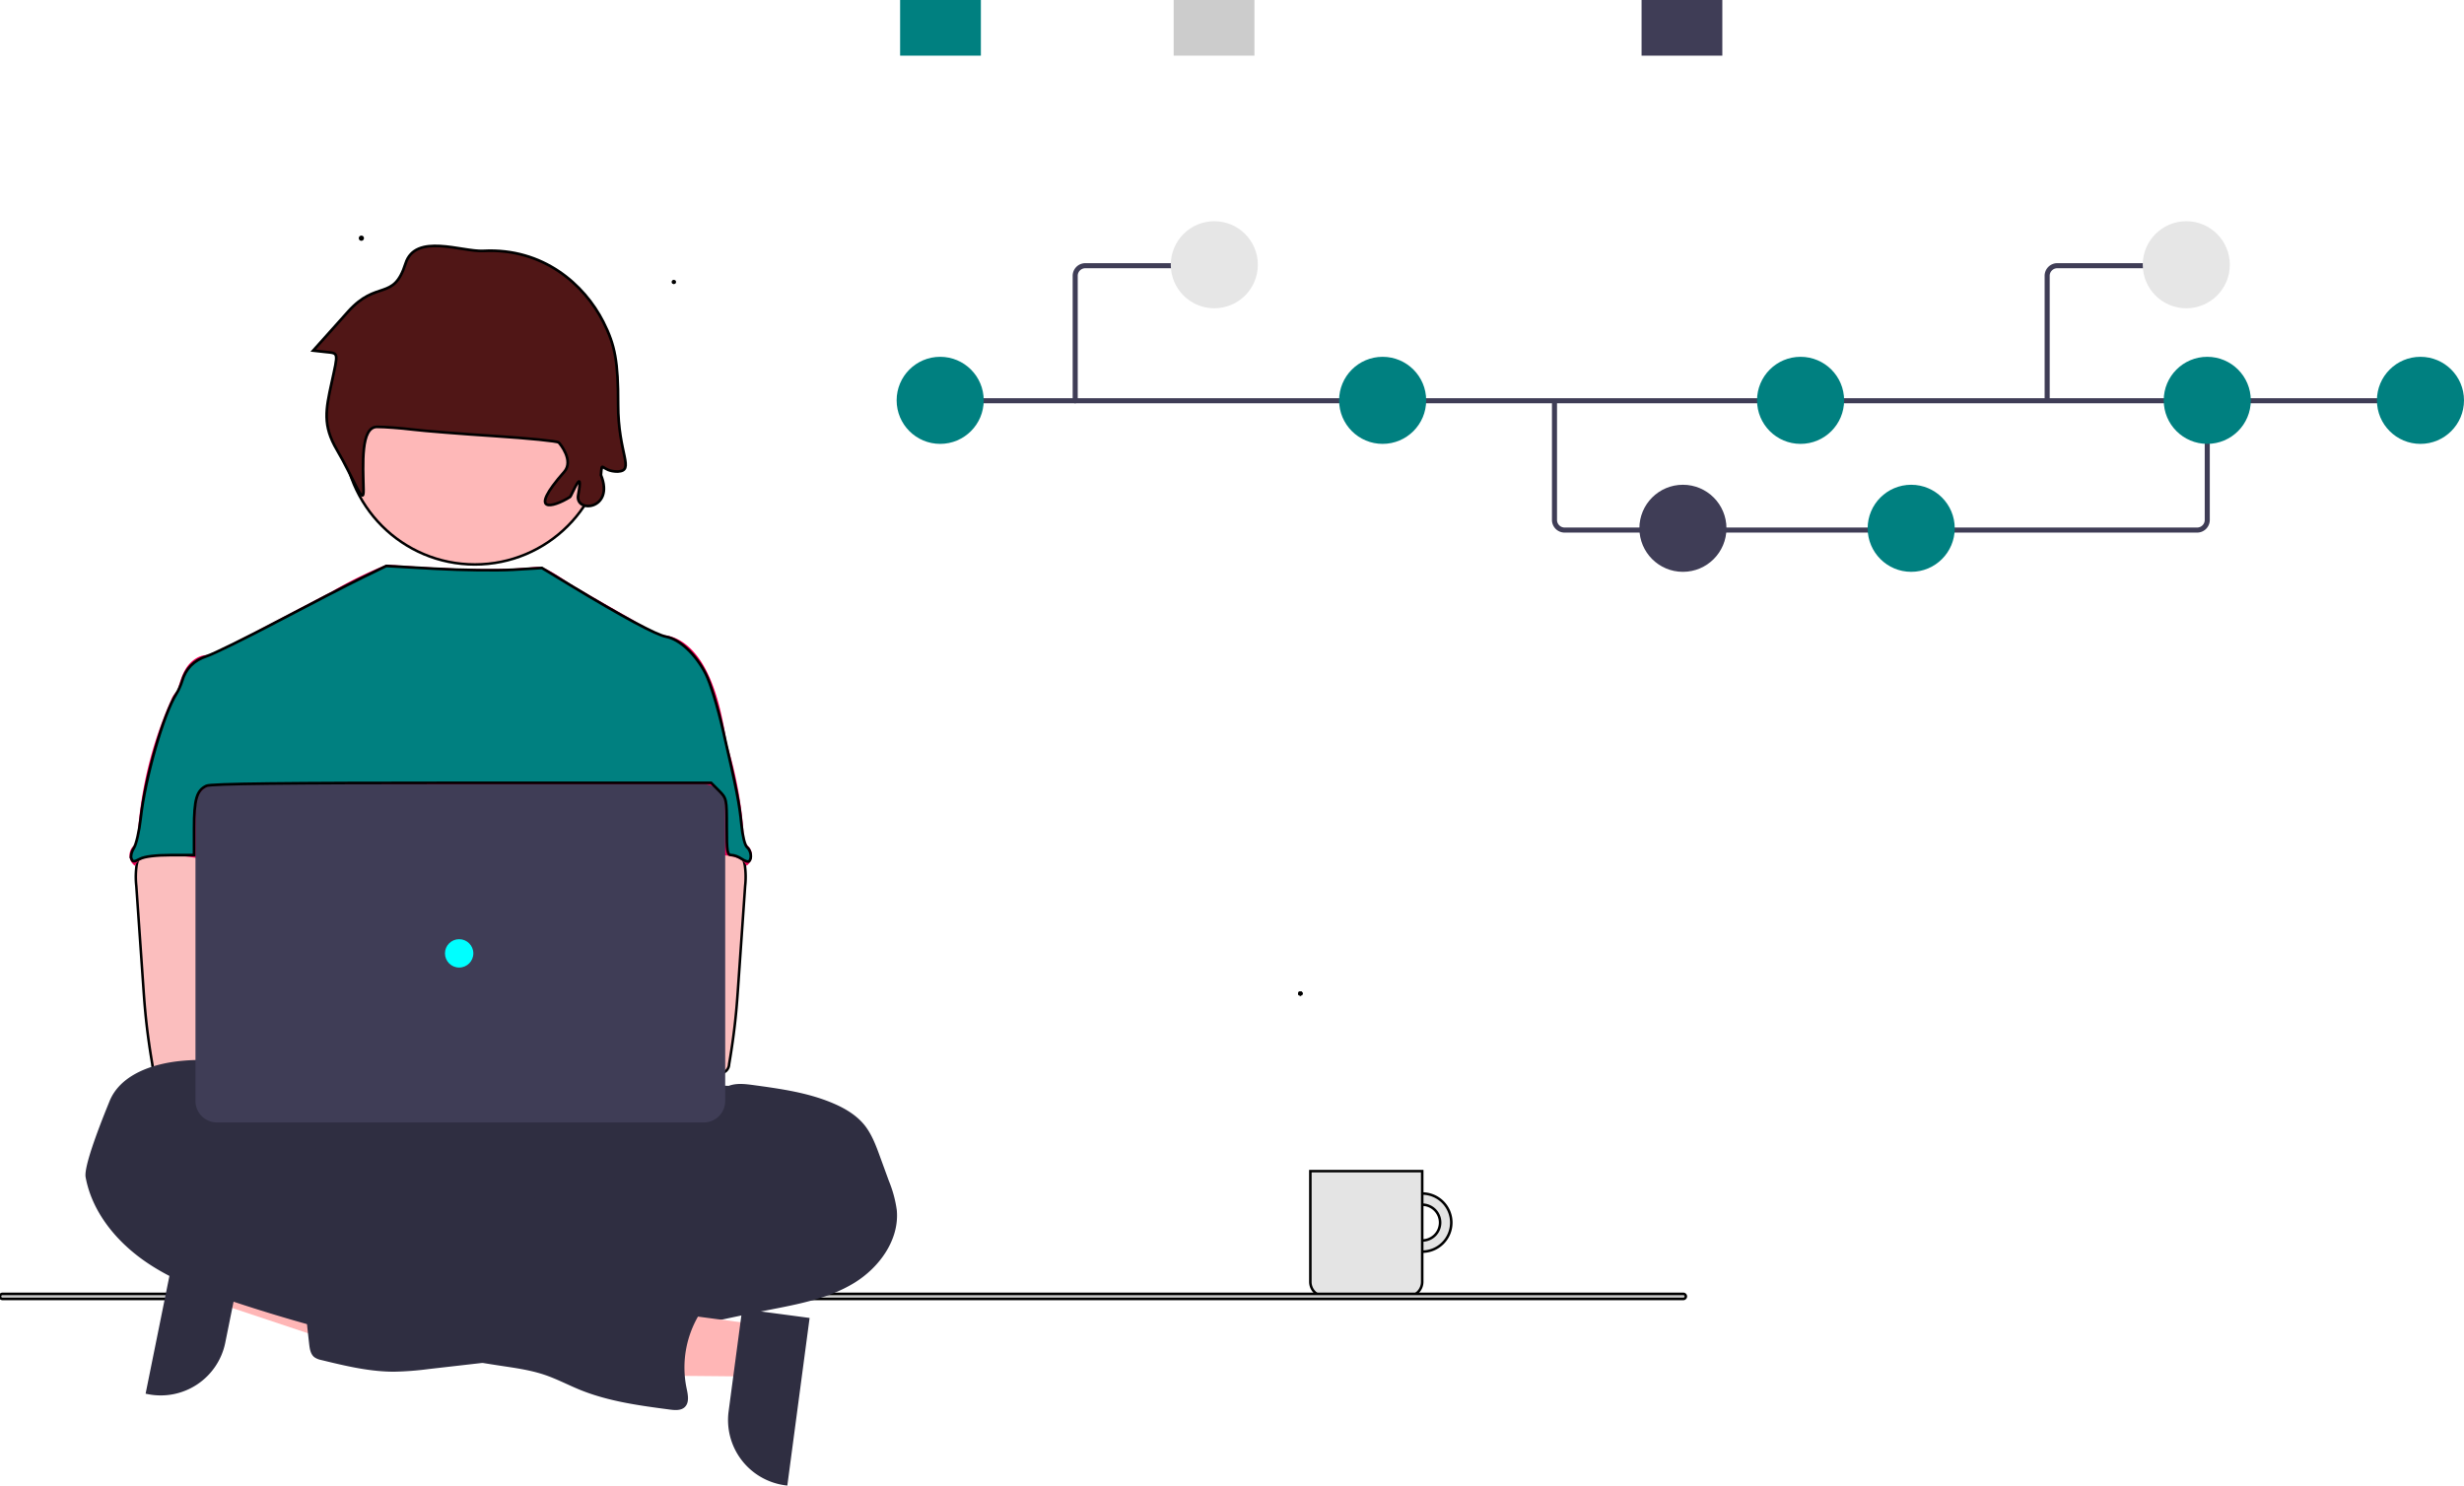 <?xml version="1.0" encoding="UTF-8" standalone="no"?>
<svg
   data-name="Layer 1"
   width="973.461"
   height="587.025"
   viewBox="0 0 973.461 587.025"
   version="1.1"
   id="svg115"
   sodipodi:docname="undraw_version_control_re_mg67.svg"
   xml:space="preserve"
   inkscape:version="1.2.1 (9c6d41e410, 2022-07-14)"
   xmlns:inkscape="http://www.inkscape.org/namespaces/inkscape"
   xmlns:sodipodi="http://sodipodi.sourceforge.net/DTD/sodipodi-0.dtd"
   xmlns="http://www.w3.org/2000/svg"
   xmlns:svg="http://www.w3.org/2000/svg"><defs
     id="defs119"><linearGradient
       id="linearGradient5030"
       inkscape:swatch="solid"><stop
         style="stop-color:#000000;stop-opacity:1;"
         offset="0"
         id="stop5028" /></linearGradient><linearGradient
       id="linearGradient5022"
       inkscape:swatch="solid"><stop
         style="stop-color:#000000;stop-opacity:1;"
         offset="0"
         id="stop5020" /></linearGradient></defs><sodipodi:namedview
     id="namedview117"
     pagecolor="#ffffff"
     bordercolor="#000000"
     borderopacity="0.25"
     inkscape:showpageshadow="2"
     inkscape:pageopacity="0.0"
     inkscape:pagecheckerboard="0"
     inkscape:deskcolor="#d1d1d1"
     showgrid="false"
     inkscape:zoom="1.0823183"
     inkscape:cx="377.43057"
     inkscape:cy="299.81939"
     inkscape:window-width="1920"
     inkscape:window-height="1001"
     inkscape:window-x="-9"
     inkscape:window-y="-9"
     inkscape:window-maximized="1"
     inkscape:current-layer="svg115" /><g
     id="f9b32178-6d95-472d-b482-6662972666de"
     data-name="Group 100"
     style="stroke:#000000;stroke-opacity:1"><path
       id="f4b94a19-cbe0-459a-95a6-6ea3b3d72055-218"
       data-name="Path 1465"
       d="M675.147,628.1a11.49,11.49,0,1,0,11.49,11.49h0A11.49,11.49,0,0,0,675.147,628.1Zm0,18.561a7.071,7.071,0,1,1,7.071-7.071v0A7.071,7.071,0,0,1,675.147,646.661Z"
       transform="translate(-113.269 -156.487)"
       fill="#e4e4e4"
       style="stroke:#000000;stroke-opacity:1" /><path
       id="abc0e0b3-f22e-4bee-9929-c6879640924e-219"
       data-name="Path 1467"
       d="M630.954,619.261h44.193v43.739a5.757,5.757,0,0,1-5.757,5.757h-32.679a5.757,5.757,0,0,1-5.757-5.757V619.261Z"
       transform="translate(-113.269 -156.487)"
       fill="#e4e4e4"
       style="stroke:#000000;stroke-opacity:1" /></g><path
     id="e24b6f19-a0a0-4e73-9cfc-bbb7635ad236-220"
     data-name="Path 944"
     d="M778.403,669.758h-664.237a1.006,1.006,0,0,1,0-2h664.237a1.006,1.006,0,0,1,0,2Z"
     transform="translate(-113.269 -156.487)"
     fill="#cacaca"
     style="stroke:#000000;stroke-opacity:1" /><polygon
     points="89.41 494.381 85.302 514.694 161.695 540.208 167.759 510.228 89.41 494.381"
     fill="#ffb6b6"
     id="polygon69" /><path
     d="M210.36,647.029l-8.091,40.003-0.0.002a26.011,26.011,0,0,1-30.65,20.335l-.828-.168,13.248-65.496Z"
     transform="translate(-113.269 -156.487)"
     fill="#2f2e41"
     id="path71" /><circle
     id="fd4e5ab9-ffc8-4bbb-9267-3af70c31dae1"
     data-name="Ellipse 276"
     cx="187.612"
     cy="171.173"
     r="51.871"
     fill="#feb8b8"
     style="stroke:#000000;stroke-opacity:1" /><ellipse
     id="f6be96d1-713f-4c17-812c-ecd79c56fe95"
     data-name="Ellipse 260"
     cx="192.856"
     cy="464.787"
     rx="133.56"
     ry="37.359"
     fill="#2f2e41" /><path
     d="M400.808,452.588c-1.784-10.731-3.624-21.668-8.611-31.335-3.278-6.332-8.481-12.366-15.495-13.618a14.99,14.99,0,0,1-4.035-.934c-2.055-.99-29.673-16.756-34.063-19.502-3.769-2.357-9.719-6.722-12.719-6.722-3.018-.066-14.591,2.627-59.76-.904a163.141,163.141,0,0,0-22.01,10.822c-.146-.096-46.882,25.001-48.638,24.935-3.325-.14-6.416,1.989-8.322,4.67-1.906,2.681-2.8,6-3.736,9.209,10.208,22.733,19.548,45.495,29.757,68.228a5.821,5.821,0,0,1,.738,2.8,6.834,6.834,0,0,1-1.27,2.8c-5.006,8.042-4.847,18.157-4.3,27.609.547,9.452,1.224,19.436-3,27.908-1.149,2.326-2.643,4.455-3.736,6.781-2.559,5.268-3.484,22.117-1.989,27.777l187.267,5.365C382.86,587.409,400.808,452.588,400.808,452.588Z"
     transform="translate(-113.269 -156.487)"
     fill="#f50057"
     id="path76" /><path
     id="eb41f72e-aba6-4a16-bf55-c7027d2f1a4b-222"
     data-name="Path 1421"
     d="M167.233,498.445a33.063,33.063,0,0,0-.112,8.154l2.684,38.546c.252,3.633.5,7.257.841,10.881.644,7.033,1.606,14.01,2.8,20.977a3.736,3.736,0,0,0,3.829,3.633c11.815,2.5,24.022,2.4,36.08,1.719,18.4-1.027,65.474-2.97,68.35-6.706s1.2-9.779-2.55-12.8-65.871-10.386-65.871-10.386c.607-4.81,2.438-9.34,4.175-13.907,3.12-8.1,6.034-16.466,6.09-25.143s-3.213-17.8-10.321-22.771c-5.847-4.081-13.375-4.838-20.5-4.67-5.184.149-14.141-1.093-18.876.934C170.105,488.556,167.933,494.776,167.233,498.445Z"
     transform="translate(-113.269 -156.487)"
     fill="#fbbebe"
     style="stroke:#000000;stroke-opacity:1" /><path
     id="a363f2f7-2464-40a1-ad01-344825aa0b75-223"
     data-name="Path 1423"
     d="M401.141,585.578c3.11-1.186,6.538-.757,9.872-.308,10.732,1.466,21.622,2.97,31.569,7.257,4.67,2,9.116,4.67,12.273,8.6,2.8,3.54,4.436,7.874,5.987,12.142l3.587,9.826a47.3,47.3,0,0,1,3.129,11.516c1.121,11.759-6.921,22.845-17.036,28.954s-22.023,8.284-33.624,10.563-23.247,4.8-34.8,7.472a140.086,140.086,0,0,1-16.373,3.222c-12.366,1.4-25.292-.663-37.042,3.428-4.67,1.635-9.256,4.063-14.1,5.193a87.745,87.745,0,0,1-9.751,1.485l-22.238,2.54a121.313,121.313,0,0,1-13.636,1.046c-9.713,0-19.268-2.3-28.7-4.6a7.258,7.258,0,0,1-2.8-1.13c-1.494-1.177-1.821-3.26-2.036-5.146q-1.429-12.525-2.5-25.077c-.224-2.718-.392-5.66,1.093-7.948,1.868-2.8,5.511-3.68,8.836-4.222a230.58,230.58,0,0,1,42.665-2.961c5.426-5.426,14.374-5.454,21.482-8.406a63.897,63.897,0,0,0,7.575-4.119,99.001,99.001,0,0,1,41.59-13.141,38.714,38.714,0,0,0,8.509-1.214c5.5-1.709,10.517-6.361,16.167-5.221.7-1.933,1.186-4.521,2.8-5.847.8-.682,1.793-1.139,2.531-1.868,1.56-1.578,1.7-4.063,1.466-6.267s-.757-4.464-.187-6.613a9.141,9.141,0,0,1,1.037-2.307C391.278,587.595,395.509,585.111,401.141,585.578Z"
     transform="translate(-113.269 -156.487)"
     fill="#2f2e41" /><path
     id="b53ad979-99f4-4c6e-a0f8-957060c42096-224"
     data-name="Path 1430"
     d="M182.88,429.901a9.667,9.667,0,0,0-2.073,3.316,156.78,156.78,0,0,0-13.169,53.816,5.38,5.38,0,0,1-.607,2.606,11.403,11.403,0,0,1-1.373,1.485,5.156,5.156,0,0,0,.617,7.266q.127.107.261.206c1.541-2.9,5.23-3.848,8.509-4.1,15.7-1.242,31.036,6.062,46.783,5.511-1.111-3.839-2.709-7.528-3.615-11.413-4.007-17.251,5.987-36.033-.14-52.649-1.224-3.325-3.269-6.594-6.491-8.051a17.291,17.291,0,0,0-4.156-1.1c-3.979-.719-11.9-3.792-15.747-2.559-1.42.458-1.98,1.793-3.157,2.6C186.734,427.977,184.362,428.397,182.88,429.901Z"
     transform="translate(-113.269 -156.487)"
     fill="#f50057" /><path
     id="a1197c30-bfd4-4098-bcf9-2468e7a33bf1-225"
     data-name="Path 1421"
     d="M400.921,486.906c-4.735-2.027-13.692-.785-18.876-.934-7.125-.168-14.653.589-20.5,4.67-7.108,4.971-10.377,14.094-10.321,22.771s2.97,17.043,6.09,25.143c1.737,4.567,3.568,9.097,4.175,13.907,0,0-62.121,7.365-65.871,10.386s-5.426,9.064-2.55,12.8,92.615,7.487,104.43,4.987a3.736,3.736,0,0,0,3.829-3.633c1.194-6.967,2.156-13.944,2.8-20.977.341-3.624.589-7.248.841-10.881l2.684-38.546a33.064,33.064,0,0,0-.112-8.154C406.84,494.776,404.668,488.556,400.921,486.906Z"
     transform="translate(-113.269 -156.487)"
     fill="#fbbebe"
     style="stroke:#000000;stroke-opacity:1" /><path
     id="ebe46053-6aac-4aa7-8615-21a6fa79538d-226"
     data-name="Path 1430"
     d="M386.251,426.835c-1.177-.807-1.737-2.142-3.157-2.6-3.847-1.233-11.768,1.84-15.747,2.559a17.291,17.291,0,0,0-4.156,1.1c-3.222,1.457-5.267,4.726-6.491,8.051-6.127,16.616,3.867,35.398-.14,52.649-.906,3.885-2.504,7.574-3.615,11.413,15.747.551,31.083-6.753,46.783-5.511,3.279.252,6.968,1.2,8.509,4.1q.134-.099.261-.206a5.156,5.156,0,0,0,.617-7.266,11.401,11.401,0,0,1-1.373-1.485,5.38,5.38,0,0,1-.607-2.606,156.78,156.78,0,0,0-13.169-53.816,9.667,9.667,0,0,0-2.073-3.316C390.411,428.397,388.039,427.977,386.251,426.835Z"
     transform="translate(-113.269 -156.487)"
     fill="#f50057" /><polygon
     points="299.243 523.378 296.513 543.921 215.975 543.166 220.005 512.846 299.243 523.378"
     fill="#ffb6b6"
     id="polygon83" /><path
     d="M433.122,677.272l-8.804,66.24-.838-.111a26.011,26.011,0,0,1-22.356-29.208l0-.002,5.377-40.457Z"
     transform="translate(-113.269 -156.487)"
     fill="#2f2e41"
     id="path85" /><path
     id="a0b0f7ea-4ed9-4447-aa64-e2335b2c3196-227"
     data-name="Path 1427"
     d="M223.039,595.974c0,.934-1.466,0-1.6-1-1.027-7.556-7.024-13.786-14.01-16.812s-14.944-3.185-22.509-2.466c-11.441,1.083-24.284,5.464-28.468,16.158-.99,2.5-10.264,24.76-9.359,29.766,2.438,13.356,11.572,24.779,22.64,32.69s24,12.637,36.9,16.9a639.949,639.949,0,0,0,104.607,24.984c5.753.869,11.563,1.672,17.073,3.521,4.931,1.653,9.545,4.128,14.365,6.071,11.208,4.5,23.266,6.108,35.211,7.687,2.036.262,4.371.448,5.875-.934,1.943-1.8,1.3-4.941.747-7.528a40.488,40.488,0,0,1,4.773-28.729c2-3.362,4.6-6.809,4.222-10.7-.448-4.539-4.969-7.752-9.471-8.481s-9.078.346-13.6.934a7.285,7.285,0,0,1-4.623-.458,9.235,9.235,0,0,1-1.812-1.606,20.482,20.482,0,0,0-23.854-3.334c-1.672.934-4.2-1.149-5.94-1.933l-19.642-8.892c-22.565-10.208-45.242-20.464-69.115-26.927a14.514,14.514,0,0,1-5.324-2.214c-1.186-.934-2.036-2.2-3.129-3.241-2.382-2.251-5.7-3.148-8.555-4.745S222.385,599.177,223.039,595.974Z"
     transform="translate(-113.269 -156.487)"
     fill="#2f2e41" /><circle
     cx="160.617"
     cy="411.99"
     r="14"
     fill="#fbbebe"
     id="circle88" /><circle
     cx="191.617"
     cy="411.99"
     r="14"
     fill="#fbbebe"
     id="circle90" /><path
     d="M391.305,600.024H198.966a8.48,8.48,0,0,1-8.47-8.47V474.868a8.48,8.48,0,0,1,8.47-8.47H391.305a8.48,8.48,0,0,1,8.47,8.47V591.555A8.48,8.48,0,0,1,391.305,600.024Z"
     transform="translate(-113.269 -156.487)"
     fill="#3f3d56"
     id="path92" /><circle
     id="e793da3b-cee2-4a15-ae11-6dab45a6c728"
     data-name="Ellipse 263"
     cx="181.399"
     cy="376.724"
     r="5.604"
     fill="#fff"
     style="fill:#00ffff" /><path
     d="M981.299,366.94H731.406a5.006,5.006,0,0,1-5-5V314.84h2v47.1a3.003,3.003,0,0,0,3,3H981.299a3.003,3.003,0,0,0,3-3V314.51h2v47.429A5.006,5.006,0,0,1,981.299,366.94Z"
     transform="translate(-113.269 -156.487)"
     fill="#3f3d56"
     id="path95" /><rect
     x="371.397"
     y="157.352"
     width="587.22"
     height="2"
     fill="#3f3d56"
     id="rect97" /><circle
     id="a67a4451-c7cc-402c-b29d-5a705f3c9418"
     data-name="Ellipse 264"
     cx="371.439"
     cy="158.196"
     r="17.202"
     fill="#f50057"
     style="fill:#008080" /><circle
     id="abdb3fbf-f68e-433e-a33f-153626b38c76"
     data-name="Ellipse 266"
     cx="546.244"
     cy="158.196"
     r="17.202"
     fill="#f50057"
     style="fill:#008080" /><circle
     id="ac293633-0933-4e21-a8aa-bc27ca4fbccc"
     data-name="Ellipse 268"
     cx="664.876"
     cy="208.757"
     r="17.202"
     fill="#3f3d56" /><circle
     id="a0cd768d-b738-4d4b-9ab3-78ab535c7573"
     data-name="Ellipse 269"
     cx="755.063"
     cy="208.757"
     r="17.202"
     fill="#ccc"
     style="fill:#008080" /><circle
     id="b9eb3d2e-31e0-4fe2-be5c-79abb86bc227"
     data-name="Ellipse 270"
     cx="711.36"
     cy="158.196"
     r="17.202"
     fill="#f50057"
     style="fill:#008080" /><circle
     id="aa04baac-fce0-420a-b86a-4a97f3079928"
     data-name="Ellipse 271"
     cx="956.259"
     cy="158.196"
     r="17.202"
     fill="#f50057"
     style="fill:#008080" /><circle
     id="e92cf92c-058e-415c-ba96-766a57ee18d9"
     data-name="Ellipse 272"
     cx="872.029"
     cy="158.196"
     r="17.202"
     fill="#f50057"
     style="fill:#008080" /><rect
     id="ac5bf8cc-574d-4509-9338-881c836fd832"
     data-name="Rectangle 207"
     x="648.539"
     width="31.906"
     height="21.99"
     fill="#3f3d56" /><rect
     id="ad5a043d-52f1-4931-b771-e4991ef7f7f7"
     data-name="Rectangle 208"
     x="355.612"
     width="31.906"
     height="21.99"
     fill="#f50057"
     style="fill:#008080" /><rect
     id="e5d95e83-bdd9-4322-95a9-5a9c4b449a8f"
     data-name="Rectangle 209"
     x="463.685"
     width="31.906"
     height="21.99"
     fill="#ccc" /><path
     d="M538.051,315.84a1,1,0,0,1-1-1V265.477a5.006,5.006,0,0,1,5-5h48.675a1,1,0,0,1,0,2h-48.675a3.003,3.003,0,0,0-3,3v49.362A1,1,0,0,1,538.051,315.84Z"
     transform="translate(-113.269 -156.487)"
     fill="#3f3d56"
     id="path109" /><circle
     id="b0a7c1c1-8f27-441f-a84a-e44462cc473e"
     data-name="Ellipse 265"
     cx="479.744"
     cy="104.616"
     r="17.202"
     fill="#e6e6e6" /><path
     d="M923.051,314.84h-2V265.477a5.006,5.006,0,0,1,5-5h48.675v2h-48.675a3.003,3.003,0,0,0-3,3Z"
     transform="translate(-113.269 -156.487)"
     fill="#3f3d56"
     id="path112" /><circle
     id="b3140cf1-cdb8-48ff-81af-ce41ed4f5739"
     data-name="Ellipse 265"
     cx="863.744"
     cy="104.616"
     r="17.202"
     fill="#e6e6e6" /><ellipse
     id="path352"
     style="display:none;fill:#000000;stroke:#000000;stroke-width:1.455"
     cx="516.732"
     cy="414.657"
     rx="0.149"
     ry="2.018"
     sodipodi:insensitive="true" /><circle
     id="path354"
     style="fill:#000000;stroke:#000000"
     cx="266.218"
     cy="111.423"
     r="0.376"
     sodipodi:insensitive="true"
     inkscape:highlight-color="#b0b0b0" /><circle
     id="path356"
     style="fill:#000000;stroke:#000000"
     cx="513.74"
     cy="392.596"
     r="0.376" /><circle
     id="path358"
     style="fill:#000000;stroke:#000000"
     cx="513.74"
     cy="392.596"
     r="0.376" /><circle
     id="path360"
     style="fill:#000000;stroke:#000000"
     cx="513.74"
     cy="392.596"
     r="0.376" /><circle
     id="path362"
     style="fill:#000000;stroke:#000000"
     cx="-154.795"
     cy="118.153"
     r="0.376" /><circle
     id="path818"
     style="fill:#ffff00;stroke:#000000"
     cx="167.093"
     cy="112.101"
     r="0.532" /><circle
     id="path1497"
     style="fill:#ffff19;stroke:#000000;fill-opacity:1"
     cx="184.014"
     cy="133.252"
     r="0.532" /><circle
     id="path1548"
     style="fill:#ffff19;stroke:#000000"
     cx="205.165"
     cy="123.734"
     r="0.532" /><circle
     id="path1550"
     style="fill:#ffff19;stroke:#000000"
     cx="205.165"
     cy="123.734"
     r="0.532" /><circle
     id="path1552"
     style="fill:#ffff00;stroke:#000000;fill-opacity:1"
     cx="155.46"
     cy="143.827"
     r="0.532" /><circle
     id="path1901"
     style="fill:#ffff00;stroke:#000000"
     cx="142.77"
     cy="94.122"
     r="0.532" /><path
     style="fill:#008080;fill-opacity:1;stroke-width:1.058;stroke:#000000;stroke-opacity:1"
     d="m 51.87,339.224 c -0.345,-0.899 0.121,-2.776 1.036,-4.172 0.914,-1.396 2.121,-6.682 2.682,-11.748 1.769,-15.987 8.939,-40.978 14.11,-49.186 0.807,-1.28 1.816,-3.517 2.244,-4.971 1.468,-4.991 4.615,-8.179 9.735,-9.861 2.773,-0.911 15.512,-7.181 28.309,-13.934 12.796,-6.753 27.615,-14.398 32.93,-16.99 l 9.664,-4.713 19.418,1.084 c 10.68,0.596 24.522,0.772 30.759,0.391 l 11.341,-0.693 11.397,6.907 c 20.516,12.434 33.682,19.509 37.707,20.264 5.354,1.004 11.75,7.015 15.617,14.677 1.859,3.682 4.665,12.832 6.831,22.272 5.492,23.937 6.487,29.04 7.292,37.394 0.428,4.445 1.353,8.136 2.218,8.854 1.533,1.273 1.988,4.346 0.816,5.518 -0.367,0.367 -1.663,-0.029 -2.879,-0.881 -1.216,-0.852 -3.057,-1.549 -4.091,-1.549 -1.683,0 -1.88,-1.172 -1.88,-11.186 0,-10.953 -0.064,-11.25 -3.091,-14.277 l -3.091,-3.091 h -98.384 c -69.851,0 -99.131,0.341 -100.961,1.174 -3.894,1.774 -4.925,5.303 -4.925,16.854 v 10.526 l -9.254,0.006 c -5.857,0.004 -10.294,0.549 -12.088,1.485 -2.479,1.293 -2.913,1.274 -3.461,-0.156 z"
     id="path2844" /><path
     style="fill:#501616;fill-opacity:1;stroke:#000000;stroke-width:1.058;stroke-opacity:1"
     d="m 222.9,186.463 c 3.895,-4.417 -1.616,-11.077 -2.147,-11.609 -0.531,-0.531 -11.87,-1.673 -25.198,-2.537 -13.327,-0.864 -28.026,-2.036 -32.664,-2.604 -4.638,-0.569 -10.912,-1.034 -13.941,-1.034 -6.498,0 -5.538,14.755 -5.33,24.852 0.151,7.306 -3.869,-4.519 -10.481,-15.716 -5.78,-9.789 -4.402,-16.081 -2.165,-26.368 2.742,-12.607 2.908,-11.782 -2.482,-12.38 l -4.759,-0.529 13.772,-15.384 c 11.463,-12.804 17.962,-3.984 22.713,-19.013 3.864,-12.223 22.244,-4.565 30.722,-5.003 23.634,-1.22 39.855,13.238 47.394,28.015 4.687,9.188 5.902,15.923 5.866,32.536 -0.043,19.8 6.796,26.201 -0.122,26.643 -6.772,0.024 -6.168,-5.001 -6.659,1.382 5.536,13.704 -10.336,15.212 -8.989,7.932 2.292,-12.393 -2.611,0.339 -3.233,0.729 -6.91,4.339 -17.018,6.779 -2.299,-9.913 z"
     id="path5152"
     sodipodi:nodetypes="ssssssssscsssssccsss" /></svg>
